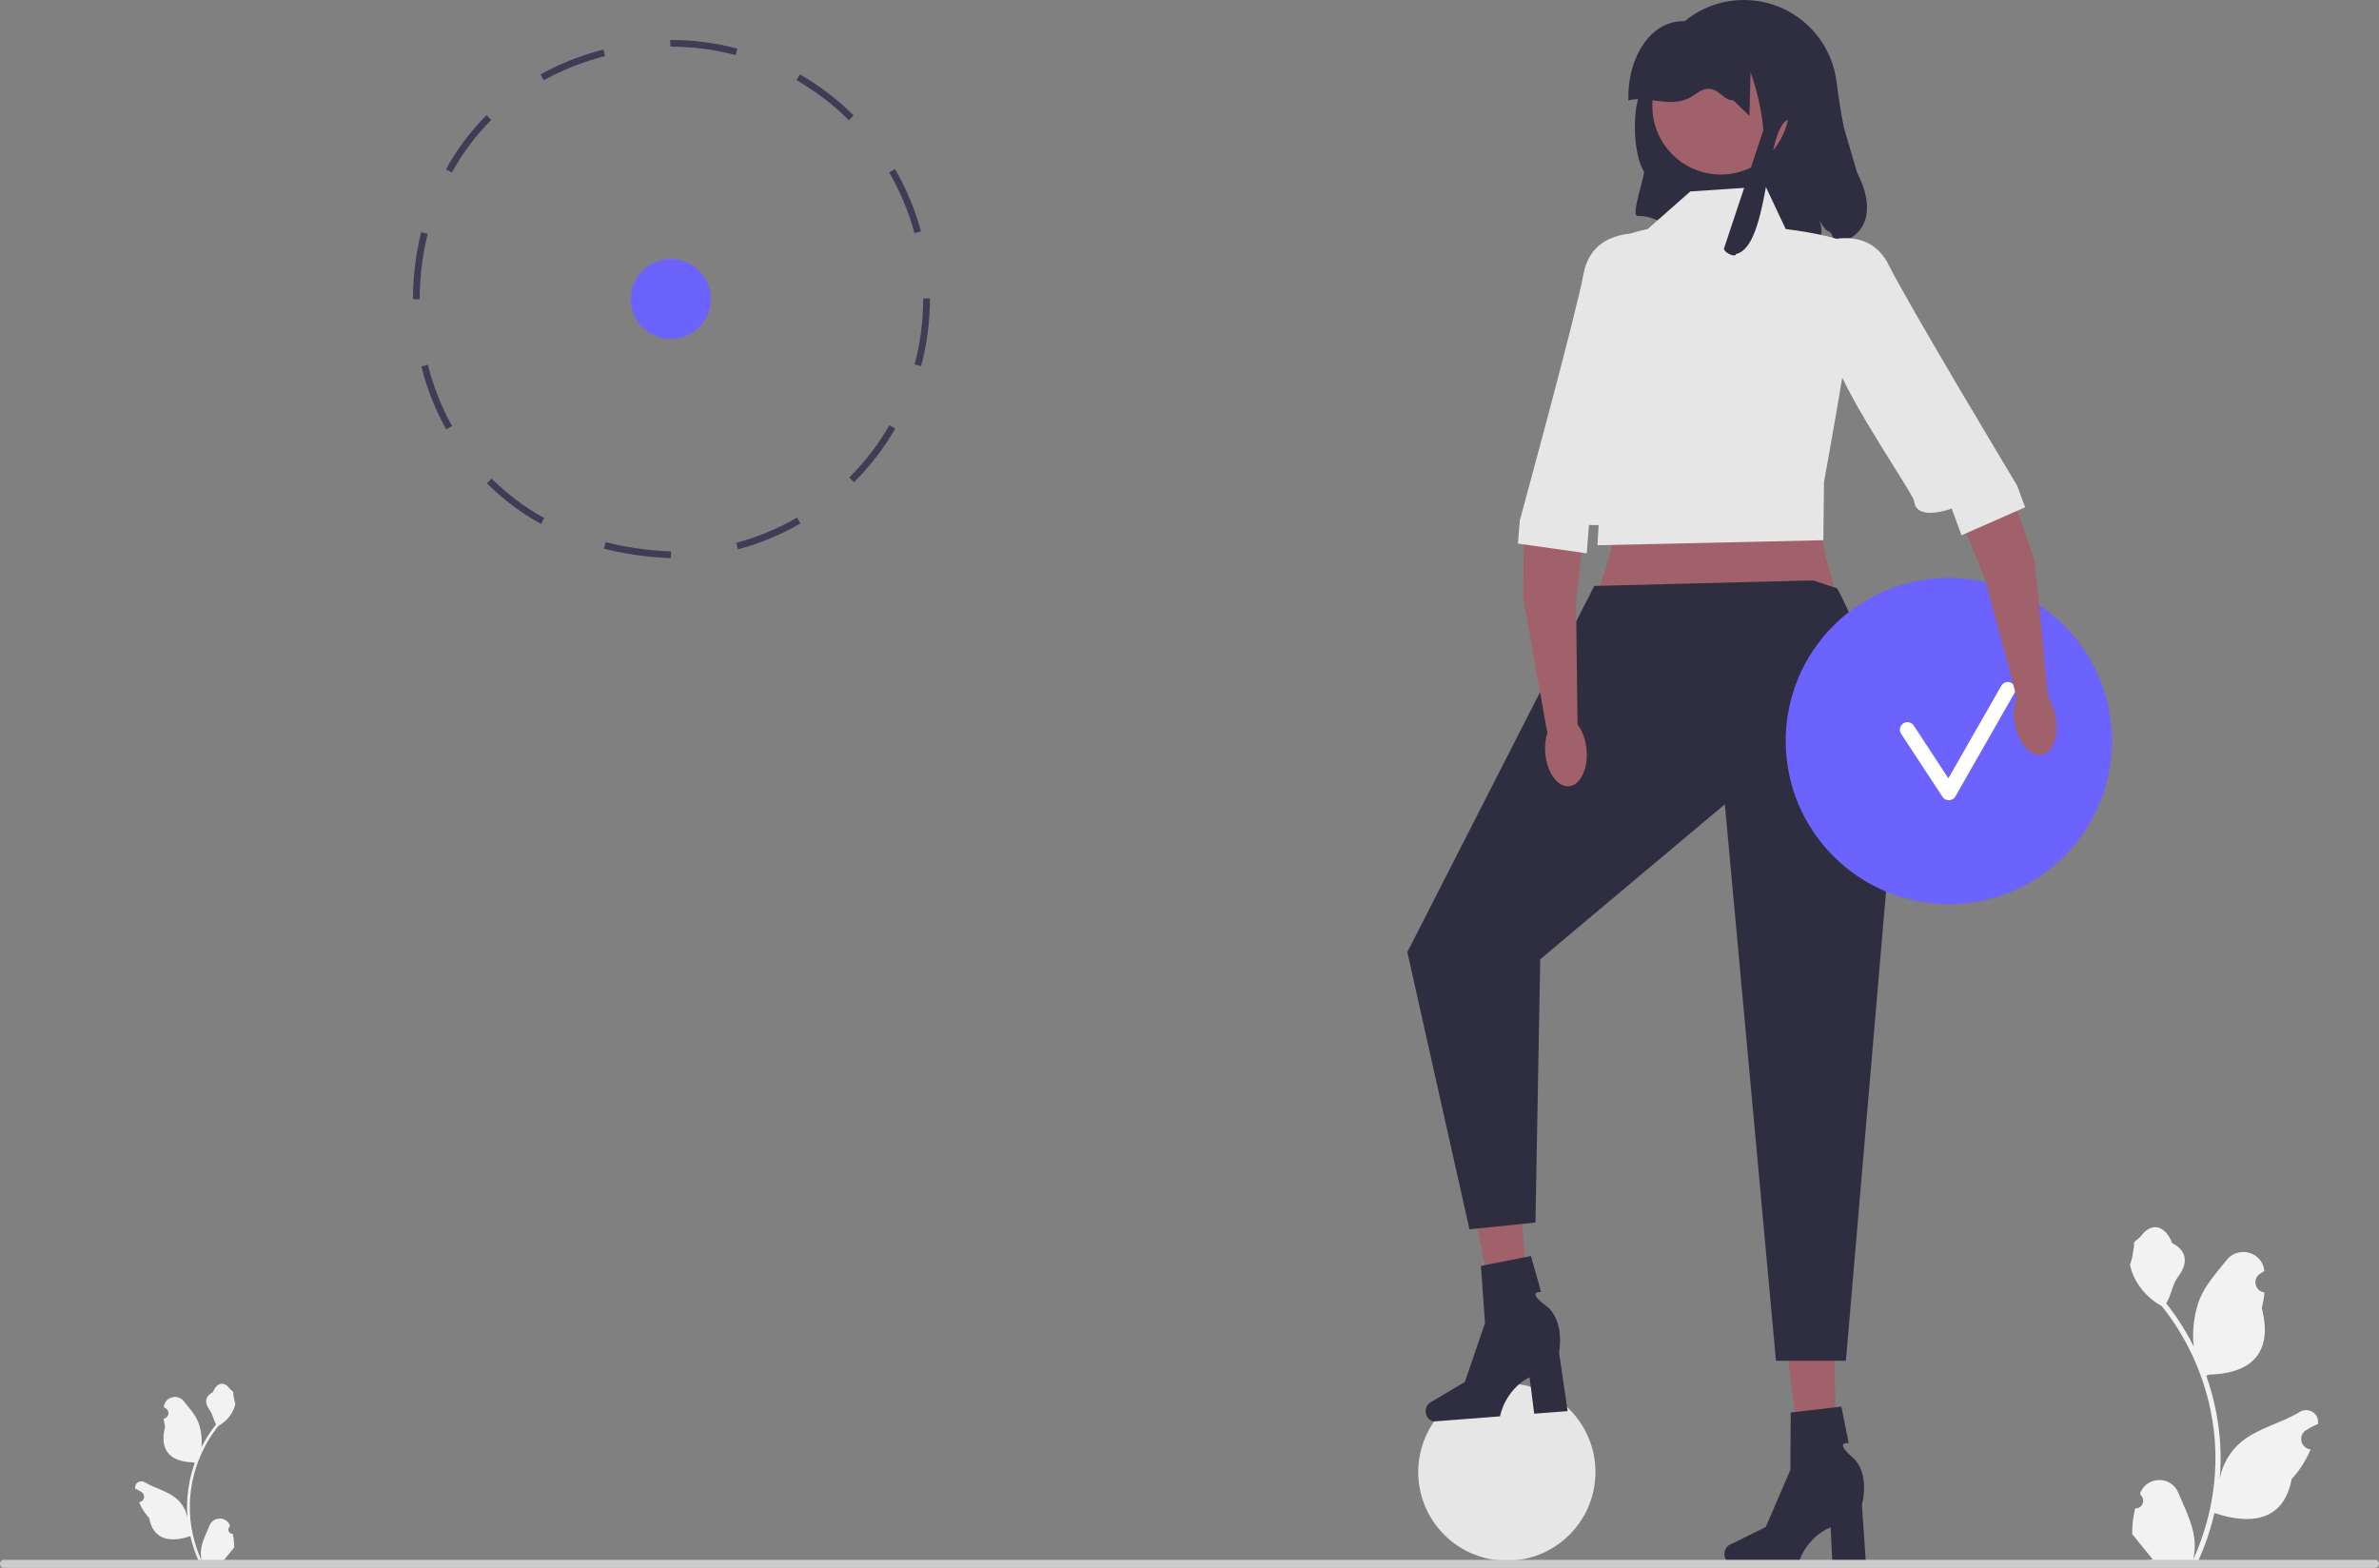 <svg xmlns="http://www.w3.org/2000/svg" width="705.67" height="465.129" viewBox="0 0 705.67 465.129" xmlns:xlink="http://www.w3.org/1999/xlink"><rect x="0" y="0" width="705.67" height="465.129" fill="#808080" stroke="none"/><path d="M544.166,72.31c-1.26-5.81-1.63-1.53-4.37-6.8,1.881,6.81-1.59,4.58-6.2,9.92-32.399,5.08-35.859-11.69-47.85-11.35-2.05,0,1.912-11.093,1.902-13.153-4.635-7.577-2.907-29.025,1.928-23.227,0-15.3,12.399-27.7,27.7-27.7,14.1,0,25.739,10.54,27.47,24.17,.58,4.56,1.3,9.09,2.16,13.6l3.989,13.54c5.611,10.817,2.957,19.222-6.729,21Z" fill="#2f2e41"/><circle id="b" cx="510.435" cy="31.471" r="20.309" fill="#a0616a"/><circle cx="446.967" cy="436.718" r="26.283" fill="#e6e6e6"/><circle cx="198.967" cy="88.718" r="11.868" fill="#6c63ff"/><path d="M199.008,165.586h-.042c-6.944-.275-13.601-1.219-19.824-2.809l.495-1.938c6.087,1.554,12.604,2.479,19.368,2.747l.002,1.999Zm19.891-2.61l-.518-1.932c6.309-1.689,12.38-4.209,18.046-7.489l1.002,1.73c-5.817,3.369-12.052,5.956-18.53,7.69Zm-58.418-7.529c-5.922-3.272-11.321-7.325-16.048-12.045l1.413-1.415c4.595,4.588,9.844,8.528,15.602,11.709l-.967,1.751Zm92.851-12.387l-1.414-1.414c4.629-4.63,8.634-9.845,11.904-15.5l1.731,1.001c-3.357,5.806-7.47,11.16-12.222,15.913Zm-120.982-15.687c-3.229-5.797-5.711-12.075-7.376-18.66l1.938-.49c1.624,6.416,4.041,12.531,7.185,18.176l-1.747,.974h-0Zm140.886-18.765l-1.933-.517c1.679-6.285,2.531-12.803,2.531-19.374l-0-.178h2l0,.169c0,6.752-.874,13.444-2.598,19.898Zm-150.157-19.82l-.581-.027c0-6.737,.82-13.413,2.437-19.862l1.94,.486c-1.577,6.291-2.377,12.802-2.377,19.354l-1.419,.049Zm148.178-19.615c-1.7-6.305-4.23-12.371-7.521-18.032l1.729-1.005c3.38,5.812,5.979,12.041,7.724,18.516l-1.931,.521Zm-137.239-17.98l-1.75-.969c3.284-5.93,7.333-11.332,12.039-16.057l1.417,1.411c-4.574,4.594-8.512,9.847-11.706,15.615Zm117.781-15.521c-4.64-4.621-9.862-8.617-15.521-11.876l.998-1.733c5.81,3.347,11.171,7.449,15.935,12.193l-1.411,1.417Zm-90.505-11.846l-.972-1.748c5.72-3.18,11.993-5.661,18.645-7.375l.499,1.937c-6.487,1.671-12.601,4.089-18.172,7.186Zm56.916-7.479c-6.245-1.656-12.719-2.496-19.243-2.496l-.095,.005-.085-1.998,.137-.006h.011c6.736,0,13.378,.862,19.788,2.562l-.513,1.934Z" fill="#3f3d56"/><path d="M544.573,179.623h-72.592c6.085-13.577,9.825-26.508,3.978-36.793l65.09-3.829c-4,23,4,32,3.525,40.622Z" fill="#a0616a"/><g><polygon points="544.828 440.764 535.114 440.993 529.699 397.352 544.034 397.013 544.828 440.764" fill="#a0616a"/><path d="M511.501,461.03h0c0,1.641,1.165,2.971,2.601,2.971h19.281s1.897-7.627,9.634-10.91l.534,10.91h9.947l-1.205-17.542s2.661-9.385-2.865-14.182c-5.526-4.797-1.05-4.13-1.05-4.13l-2.174-10.857-15.03,1.767-.111,17.043-7.294,16.917-10.699,5.285c-.952,.47-1.569,1.542-1.569,2.727l-0,0h0Z" fill="#2f2e41"/></g><g><polygon points="454.564 396.135 444.896 397.112 436.132 354.019 450.399 352.575 454.564 396.135" fill="#a0616a"/><path d="M422.899,418.911h0c.127,1.636,1.39,2.873,2.823,2.762l19.224-1.487s1.304-7.751,8.763-11.62l1.374,10.836,9.917-.767-2.554-17.397s1.929-9.562-3.95-13.919c-5.879-4.357-1.365-4.036-1.365-4.036l-3.005-10.657-14.849,2.921,1.204,17.001-5.968,17.429-10.259,6.094c-.913,.542-1.445,1.659-1.354,2.84l-0,0v0Z" fill="#2f2e41"/></g><path d="M537.82,172.179l7.135,2.378c11.156,20.604,15.885,47.964,15.259,80.957l-12.674,148.185h-20.735l-15.174-165.084-8.049,6.756-46.707,39.206-1.423,78.122-19.577,1.996-18.43-82.23,55.46-108.628,64.916-1.658v0Z" fill="#2f2e41"/><path d="M551.273,74.657c-1.489-4.467-21.589-6.7-21.589-6.7l-5.956-12.656-22.333,1.489-12.656,11.167s-11.911,2.233-13.4,6.7-.292,66.345-.292,66.345l-1.197,20.755,67-1.489,.197-17.267s11.714-63.878,10.225-68.345h-0Z" fill="#e6e6e6"/><circle cx="578.073" cy="219.823" r="48.389" fill="#6c63ff"/><path d="M578.072,237.409c-.75,0-1.453-.377-1.866-1.008l-12.283-18.702c-.677-1.031-.39-2.416,.64-3.093,1.032-.677,2.416-.39,3.093,.64l10.284,15.658,15.688-27.451c.612-1.071,1.976-1.443,3.047-.831,1.071,.612,1.443,1.976,.831,3.047l-17.494,30.613c-.385,.675-1.093,1.1-1.87,1.125-.023,.001-.046,.001-.069,.001Z" fill="#fff"/><g><g><polygon points="596.048 145.001 603.543 166.307 607.491 206.695 598.183 206.812 588.851 172.006 570.862 126.981 596.048 145.001" fill="#a0616a"/><ellipse cx="603.701" cy="213.743" rx="6.142" ry="10.344" transform="translate(-29.457 117.554) rotate(-10.858)" fill="#a0616a"/></g><path d="M541.028,71.737s13.23-5.144,19.202,6.868,38.108,65.474,38.108,65.474l2.366,6.421-18.868,8.302-2.918-7.92s-10.471,3.964-11.133-2.139c-.254-2.345-19.116-29.039-23.957-42.82-7.758-22.085-2.8-34.186-2.8-34.186l0-0Z" fill="#e6e6e6"/></g><path d="M633.346,447.494c2.066,.129,3.208-2.437,1.645-3.933l-.156-.618c.02-.05,.041-.099,.062-.148,2.089-4.982,9.17-4.947,11.241,.042,1.839,4.428,4.179,8.864,4.756,13.546,.258,2.067,.142,4.172-.316,6.2,4.308-9.411,6.575-19.687,6.575-30.021,0-2.597-.142-5.193-.433-7.783-.239-2.119-.568-4.224-.995-6.31-2.306-11.277-7.299-22.018-14.5-30.99-3.462-1.892-6.349-4.851-8.093-8.397-.626-1.279-1.117-2.655-1.35-4.056,.394,.052,1.486-5.949,1.188-6.317,.549-.833,1.532-1.247,2.131-2.06,2.982-4.043,7.091-3.337,9.236,2.157,4.582,2.313,4.627,6.148,1.815,9.837-1.789,2.347-2.035,5.522-3.604,8.035,.162,.207,.329,.407,.491,.614,2.961,3.798,5.522,7.88,7.681,12.169-.61-4.766,.291-10.508,1.826-14.21,1.748-4.217,5.025-7.769,7.91-11.415,3.466-4.379,10.573-2.468,11.184,3.083,.006,.054,.012,.107,.017,.161-.429,.242-.849,.499-1.259,.77-2.339,1.547-1.531,5.174,1.241,5.602l.063,.01c-.155,1.544-.42,3.074-.807,4.579,3.702,14.316-4.29,19.53-15.701,19.764-.252,.129-.497,.258-.749,.381,1.156,3.255,2.08,6.594,2.764,9.979,.614,2.99,1.04,6.013,1.279,9.049,.297,3.83,.271,7.68-.052,11.503l.019-.136c.82-4.211,3.107-8.145,6.427-10.87,4.946-4.063,11.933-5.559,17.268-8.824,2.568-1.572,5.859,.459,5.411,3.437l-.022,.143c-.794,.323-1.569,.698-2.319,1.117-.429,.242-.848,.499-1.259,.77-2.339,1.547-1.531,5.174,1.241,5.602l.063,.01c.045,.006,.084,.013,.129,.019-1.363,3.236-3.262,6.239-5.639,8.829-2.315,12.497-12.256,13.683-22.89,10.044h-.006c-1.163,5.064-2.861,10.011-5.044,14.726h-18.02c-.065-.2-.123-.407-.181-.607,1.666,.103,3.346,.006,4.986-.297-1.337-1.641-2.674-3.294-4.011-4.935-.032-.032-.058-.065-.084-.097-.678-.84-1.363-1.673-2.041-2.512l-0-.001c-.042-2.578,.267-5.147,.879-7.64l.001-0,0-0Z" fill="#f2f2f2"/><path d="M69.001,455.003c-1.102,.069-1.711-1.3-.877-2.098l.083-.33-.033-.079c-1.114-2.657-4.89-2.638-5.995,.022-.981,2.362-2.229,4.727-2.536,7.224-.138,1.102-.076,2.225,.169,3.307-2.297-5.019-3.506-10.499-3.506-16.01,0-1.385,.076-2.769,.231-4.151,.127-1.13,.303-2.253,.53-3.365,1.23-6.014,3.892-11.742,7.733-16.526,1.846-1.009,3.386-2.587,4.316-4.478,.334-.682,.596-1.416,.72-2.163-.21,.028-.792-3.172-.634-3.369-.293-.444-.817-.665-1.137-1.099-1.59-2.156-3.782-1.78-4.926,1.15-2.444,1.233-2.467,3.279-.968,5.246,.954,1.252,1.085,2.945,1.922,4.285-.086,.11-.176,.217-.262,.327-1.579,2.025-2.945,4.202-4.096,6.489,.325-2.542-.155-5.604-.974-7.578-.932-2.249-2.68-4.143-4.219-6.088-1.848-2.335-5.639-1.316-5.964,1.644l-.009,.086c.229,.129,.452,.266,.671,.411,1.248,.825,.816,2.759-.662,2.987l-.033,.005c.083,.823,.224,1.64,.431,2.442-1.974,7.634,2.288,10.415,8.373,10.54,.134,.069,.265,.138,.4,.203-.617,1.736-1.109,3.517-1.474,5.322-.327,1.595-.555,3.207-.682,4.826-.158,2.043-.145,4.095,.028,6.135l-.01-.072c-.437-2.246-1.657-4.343-3.427-5.797-2.637-2.167-6.364-2.964-9.209-4.706-1.37-.838-3.125,.245-2.886,1.833l.012,.076c.424,.172,.837,.372,1.237,.596,.229,.129,.452,.266,.671,.411,1.248,.825,.816,2.759-.662,2.987l-.034,.005-.069,.01c.727,1.726,1.739,3.327,3.007,4.709,1.234,6.665,6.536,7.297,12.207,5.356h.003c.62,2.7,1.526,5.339,2.69,7.853h9.61c.034-.107,.065-.217,.096-.324-.889,.055-1.784,.003-2.659-.158,.713-.875,1.426-1.757,2.139-2.632,.017-.017,.031-.034,.045-.052,.362-.448,.727-.892,1.088-1.34l0-.001c.023-1.375-.142-2.745-.469-4.074l-0-0-0,0Z" fill="#f2f2f2"/><path d="M0,463.939c0,.66,.53,1.19,1.19,1.19H704.48c.66,0,1.19-.53,1.19-1.19,0-.66-.53-1.19-1.19-1.19H1.19c-.66,0-1.19,.53-1.19,1.19Z" fill="#ccc"/><g><g><polygon points="452.048 157.001 451.804 177.251 458.938 217.2 467.93 214.793 467.49 178.76 472.619 130.546 452.048 157.001" fill="#a0616a"/><ellipse cx="464.494" cy="222.958" rx="6.142" ry="10.344" transform="translate(-17.184 40.061) rotate(-4.849)" fill="#a0616a"/></g><path d="M486.382,69.288s-14.129-1.37-16.625,11.81c-2.497,13.18-18.96,73.346-18.96,73.346l-.539,6.822,20.411,2.884,.665-8.415s11.153,.982,10.138-5.073,4.91-81.374,4.91-81.374v-0Z" fill="#e6e6e6"/></g><path id="c-246" d="M483.019,29.354c-.277-14.525,9.201-27.036,21.911-21.911h4.135c12.096,.014,32.77,17.122,24.77,29.122-11-9-7.507,36.281-18.913,38.811-.095,1.156-3.512-.43-3.569-1.588l11.719-35.199c-.553-5.858-1.834-11.624-3.813-17.165h0l-.337,12.952-4.775-4.608c-3.889,.101-5.071-6.433-11.456-1.72s-13.189,.153-19.672,1.72v-.414h0Z" fill="#2f2e41"/></svg>